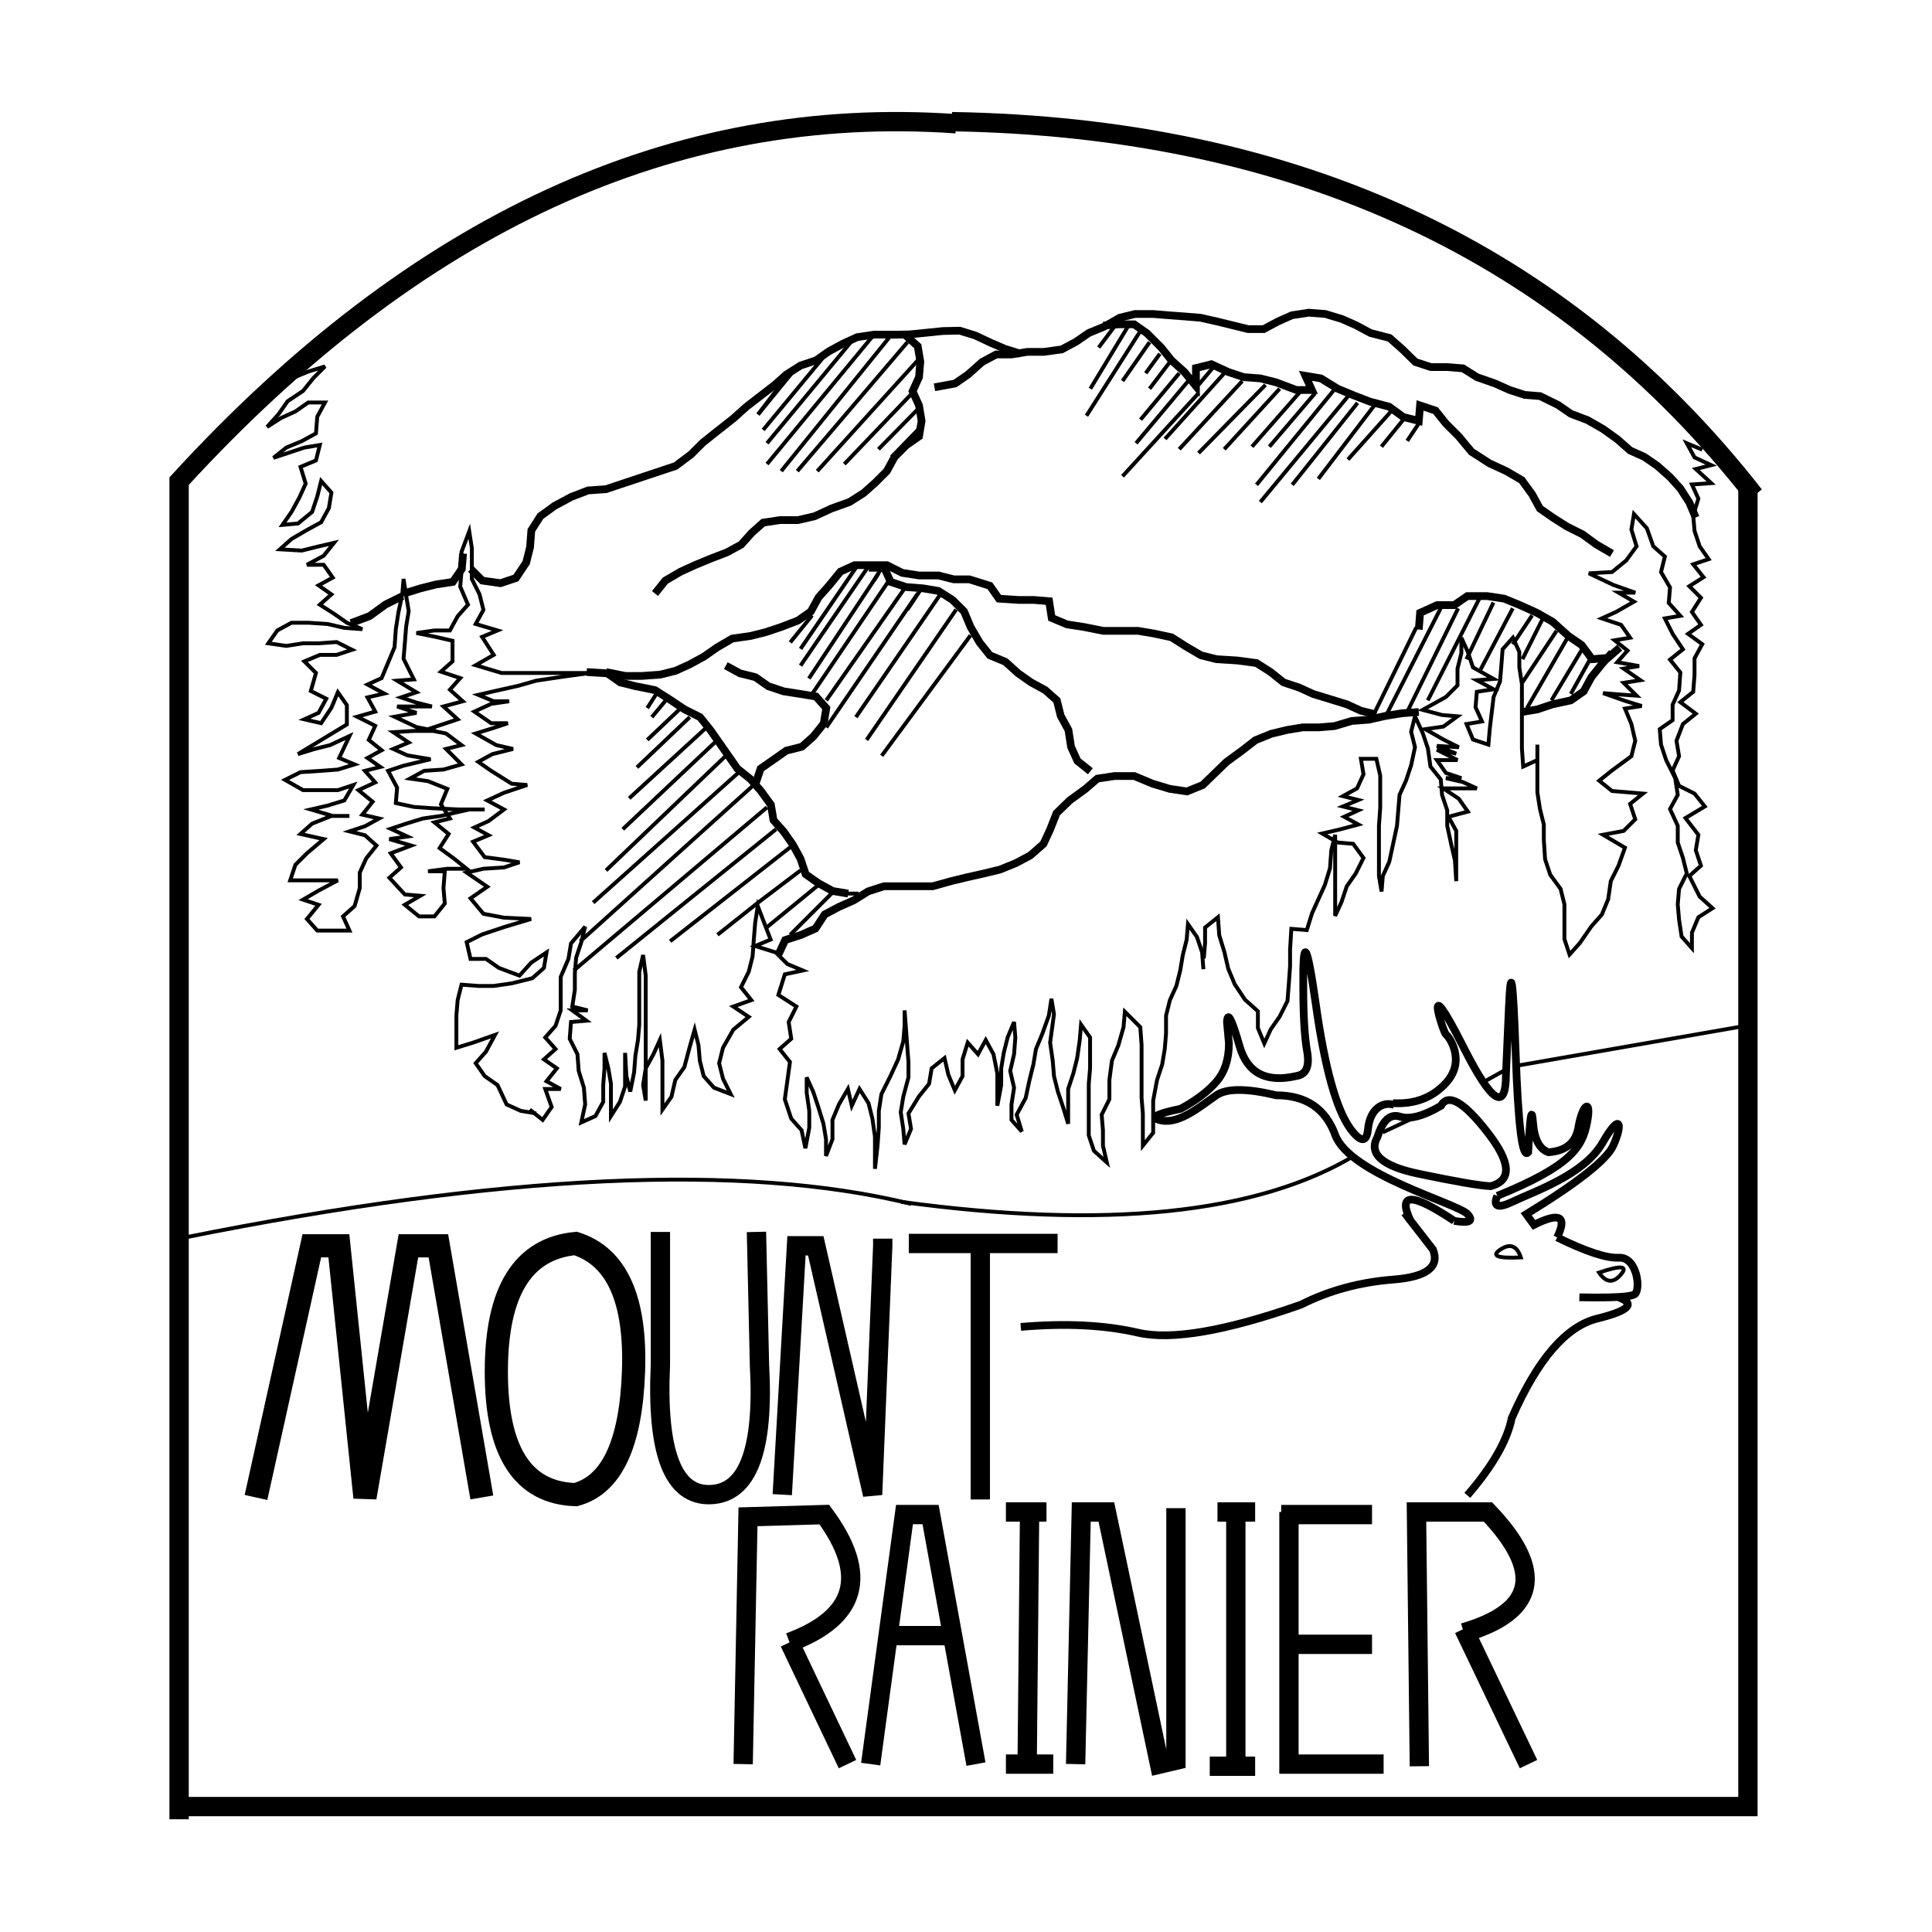 <?xml version="1.0" encoding="UTF-8" standalone="no"?>
<!DOCTYPE svg PUBLIC "-//W3C//DTD SVG 1.1//EN" "http://www.w3.org/Graphics/SVG/1.1/DTD/svg11.dtd">
<svg version="1.1" xmlns="http://www.w3.org/2000/svg" xmlns:xlink="http://www.w3.org/1999/xlink" preserveAspectRatio="xMidYMid meet" viewBox="0 0 500 500" width="500" height="500"><defs><path d="" id="fhzsopJEA"></path><path d="M46.35 467.54L452.36 467.54L452.36 125.47" id="c1h89kW5G"></path><path d="M247.45 32.03C174.55 26.89 107.52 57.72 46.35 124.52L46.35 470.82" id="g3wYQazWqv"></path><path d="M454 128.2C404.8 65.22 335.58 32.98 246.35 31.48" id="b2cX8aT59X"></path><path d="M70.77 99.16L75.77 97.83L79.77 96.16L84.11 94.83L81.11 97.83L78.44 101.16L74.44 103.83L72.11 107.16L69.11 110.49L72.77 108.16L76.44 106.49L79.77 104.16L84.11 104.16L82.11 107.83L81.77 112.16L78.11 114.16L74.11 115.83L70.77 118.49L74.77 117.16L78.77 115.83L82.77 115.16L81.77 119.16L77.77 120.83L79.11 125.16L77.44 128.83L75.44 132.49L73.11 135.83L77.11 135.49L80.77 132.49L82.11 128.49L83.11 124.49L85.77 127.49L85.11 131.49L83.11 135.16L79.44 137.16L75.44 139.49L72.44 142.16L78.11 142.49L82.11 141.49L86.44 140.49L83.77 143.83L79.44 146.16L83.77 146.16L86.11 149.49L82.44 151.49L85.77 153.83L82.77 156.49L86.44 158.83L89.77 161.16L93.77 162.83L89.11 162.49L84.77 161.49L79.77 161.16L75.44 161.16L71.77 163.16L69.44 166.49L74.11 167.16L78.44 166.49L82.44 166.49L87.11 166.16L91.11 168.16L87.11 169.49L82.77 169.49L78.77 171.16L81.77 174.16L80.44 178.83L84.44 180.83L82.44 184.49L78.77 186.16L83.11 187.16L85.77 183.16L87.44 179.16L89.77 182.49L89.77 187.49L77.11 195.16L81.44 193.83L85.44 192.83L90.44 190.49L87.77 196.16L91.77 197.83L87.44 199.16L83.11 199.49L77.77 199.83L73.77 201.83L78.44 204.49L82.77 204.49L87.44 204.49L91.44 203.16L89.11 207.16L84.77 208.49L80.44 209.49L86.11 211.16L90.44 211.16L85.77 211.16L80.77 213.16L77.77 215.83L83.77 217.16L79.44 220.83L76.44 223.83L75.11 227.83L82.11 227.83L87.44 227.83L82.44 230.49L78.44 232.83L82.44 234.16L79.44 237.83L82.11 240.83L86.44 240.83L90.44 240.83L88.77 237.16L91.77 234.49L93.11 229.83L93.11 225.83L94.77 222.16L97.44 218.83L94.44 216.16L90.44 215.16L94.44 213.83L98.11 211.83L93.77 210.83L96.44 207.49L92.77 204.49L97.11 202.49L94.44 199.49L98.44 198.49L95.11 196.16L98.77 194.16L95.44 191.49L97.11 187.83L92.44 185.49L97.11 184.16L95.11 180.49L99.44 179.49L95.11 177.16L98.77 175.49L100.44 171.49L102.11 167.49L102.44 162.83L103.11 158.49L104.11 153.83L104.44 149.83L105.11 154.16L105.77 158.16L105.11 162.16L104.77 166.49L104.44 170.49L107.11 175.83L102.77 176.16L107.77 179.16L103.77 180.49L107.77 181.83L111.77 182.83L107.77 182.83L102.77 182.83L107.77 184.49L102.11 185.49L107.77 188.16L112.77 189.16L107.11 189.16L101.77 189.49L105.77 192.16L101.77 193.83L105.44 195.49L111.44 196.49L104.44 198.16L100.44 199.49L102.77 203.83L102.44 207.83L107.11 208.83L111.77 209.16L118.77 209.49L125.44 209.49L121.44 209.49L114.11 211.16L109.44 211.83L105.11 213.16L101.11 214.49L105.44 216.49L100.77 217.16L106.44 218.83L101.11 220.83L103.77 224.49L100.77 227.16L104.77 231.49L108.77 231.83L104.77 234.16L108.44 237.16L112.44 237.16L115.11 233.83L114.77 229.83L115.11 225.49L110.77 225.49L115.77 224.83L120.77 224.83L117.44 222.16L113.77 219.49L116.11 215.83L112.44 212.83L116.44 211.83L114.11 208.16L115.77 204.16L110.77 202.16L106.11 201.49L109.77 199.49L114.77 199.16L119.44 197.83L115.44 193.83L119.44 192.83L115.44 189.83L110.44 188.83L114.44 187.49L118.44 186.16L114.77 182.83L119.77 181.49L116.44 178.49L119.11 175.49L114.11 173.83L117.11 171.16L117.11 165.83L112.77 164.83L107.77 163.83L112.44 163.16L116.44 163.16L118.44 159.49L121.11 156.49L119.11 151.83L119.44 147.83L119.44 142.83L121.44 137.49L122.11 141.83L122.11 145.83L122.11 149.83L124.11 153.83L125.11 157.83L123.11 161.49L128.77 163.16L124.77 164.83L127.77 169.49L123.11 172.16L129.77 174.16L134.44 174.16L141.77 174.16L147.77 174.16L152.77 174.16L145.44 175.16L138.77 176.16L134.11 177.49L128.11 178.83L123.77 179.83L127.77 181.49L131.77 181.49L127.11 182.16L122.77 184.16L127.11 187.16L131.44 187.16L127.44 188.49L123.11 189.83L128.44 192.83L132.77 193.83L127.44 195.16L123.77 197.16L127.11 199.49L132.44 202.83L136.44 203.16L130.44 205.16L126.11 207.16L130.44 209.49L126.44 212.49L122.77 214.16L126.44 216.16L122.44 217.83L125.44 221.83L130.44 222.49L134.44 223.16L130.44 224.49L125.11 224.83L120.77 225.83L126.11 229.49L121.77 232.49L125.11 236.49L130.44 237.49L137.44 237.83L130.77 239.83L124.77 241.83L120.77 243.83L121.77 248.16L125.77 248.16L129.11 250.49L134.44 252.49L137.44 249.16L141.44 246.49L140.77 250.49L137.77 253.16L132.44 254.49L127.77 255.16L123.77 255.16L119.44 254.83L118.44 258.83L118.11 262.83L118.11 267.16L118.11 271.16L122.44 269.83L128.11 267.83L125.77 272.16L123.11 275.16L125.44 278.49L128.77 280.83L131.11 285.83L134.77 287.49L138.77 288.16" id="a2T0suTKG"></path><path d="M137.11 287.16L140.44 289.83L142.77 286.49L141.11 281.83L145.11 281.83L141.44 279.83L144.11 276.49L140.77 274.16L143.77 271.49L141.11 268.49L143.77 265.49L145.11 261.49L145.11 257.49L145.11 252.83L147.11 248.16L147.77 244.16L151.44 239.83L150.44 243.83L149.11 247.83L148.77 251.83L148.77 256.16L148.11 260.49L152.11 261.49L148.11 261.49L151.77 264.16L147.77 264.49L147.44 268.83L149.44 272.83L149.77 277.16L151.11 281.49L151.44 285.83L150.44 290.49L154.11 288.83L156.11 285.16L156.11 280.83L156.44 276.49L156.44 272.49L157.44 276.49L158.11 280.49L158.11 284.83L158.11 288.83L160.44 285.16L161.77 281.16L161.77 276.49L161.77 272.49L162.11 278.49L163.11 282.49L164.11 277.49L164.44 273.16L165.11 269.16L165.44 265.16L165.44 260.49L165.44 255.83L165.44 251.49L166.44 247.16L167.11 252.49L167.11 257.83L167.11 262.16L167.11 266.16L167.11 270.83L167.11 275.49L167.11 280.83L167.11 284.83L166.44 280.83L167.11 276.49L169.11 272.83L170.77 269.16L171.44 274.49L171.44 278.83L171.44 282.83L171.44 287.16L173.77 283.83L174.77 279.49L177.11 276.16L178.44 271.16L179.77 266.49L180.77 270.49L181.11 274.49L182.11 278.49L184.77 281.49L189.11 283.16L187.11 279.16L186.11 275.16L187.11 271.16L189.77 266.49L193.77 263.16L189.77 260.49L194.44 258.83L191.77 255.49L193.77 251.49L194.77 247.49L195.11 242.83L195.44 238.83L196.11 234.49L197.77 238.83L199.44 243.16L195.44 244.83L200.77 246.49L203.77 249.49L207.77 251.16L203.11 252.16L201.44 257.49L206.11 260.49L204.11 264.49L204.77 268.83L201.77 271.49L204.44 274.83L203.11 284.49L204.77 289.49L207.44 292.49L208.44 297.16L209.44 291.83L209.44 287.49L208.77 282.83L208.77 278.83L210.44 282.49L211.77 286.49L213.11 290.83L213.77 294.83L213.77 299.16L215.44 294.83L215.44 289.83L217.11 285.83L219.44 281.83L220.44 286.16L222.44 281.83L224.77 285.49L225.77 289.49L226.44 294.16L226.44 298.49L226.44 302.49L227.11 296.49L227.44 291.83L227.44 287.49L228.11 283.16L230.44 278.49L232.44 274.16L233.77 269.49L234.11 265.49L234.11 261.49L234.44 265.83L234.77 270.49L235.11 274.83L235.11 278.83L233.77 283.83L233.11 287.83L233.77 292.16L234.11 296.16L235.77 292.16L235.11 288.16L237.77 283.83L240.44 280.49L241.11 276.49L244.44 273.83L245.44 278.16L247.11 282.16L249.11 278.49L249.11 274.16L250.44 269.83L253.11 272.83L255.11 269.16L257.11 272.83L258.11 277.83L258.11 281.83L258.11 286.16L259.11 280.83L259.11 276.49L259.77 272.49L260.77 268.49L262.44 264.49L262.77 268.49L262.44 272.83L261.44 277.16L262.44 281.49L261.77 285.83L261.77 289.83L264.44 292.83L263.11 288.49L265.44 284.16L266.44 279.49L267.44 275.49L268.11 271.49L269.77 267.49L271.44 262.83L272.11 258.49L272.77 262.49L271.77 269.83L272.44 274.49L272.77 278.49L273.77 282.49L275.11 286.49L276.44 290.83L276.44 286.16L276.44 281.83L277.77 277.83L278.77 273.83L279.44 269.16L279.77 265.16L282.11 268.49L282.11 272.49L282.11 276.49L281.77 280.49L281.77 284.49L281.77 288.83L281.77 293.83L283.11 297.83L286.44 300.83L285.44 296.49L285.44 292.49L285.11 288.49L287.11 284.49L287.11 279.49L287.77 274.49L289.44 270.49L290.77 265.83L291.11 261.83L295.11 265.83L295.44 270.49L295.44 274.49L295.44 279.49L295.44 284.16L295.77 288.16L295.77 292.16L295.77 296.49L298.44 293.16L298.44 289.16L298.44 284.83L299.44 279.49L300.77 275.49L301.44 271.49L301.77 267.49L301.77 262.83L302.77 258.83L304.44 255.16L305.44 251.16L306.11 247.16L307.11 243.16L307.44 239.16L309.77 242.49L311.11 246.49L311.44 250.83" id="dyjcsVDYv"></path><path d="M440.54 116.38L436.54 114.71L438.54 118.38L442.87 120.38L438.87 121.38L442.87 125.04L437.87 125.38L439.54 129.04L438.2 133.38L438.54 137.38L439.87 141.38L442.2 144.71L438.2 146.04L440.87 149.38L437.2 151.71L440.2 154.71L437.87 158.38L440.2 161.71L436.87 164.04L440.54 166.71L438.54 170.38L438.54 174.71L438.2 179.04L434.87 181.71L438.87 184.71L435.54 187.38L433.87 191.71L434.54 195.71L432.87 199.38L434.54 203.38L438.54 205.38L441.2 208.71L436.2 211.71L439.54 216.04L438.87 220.04L440.2 224.04L437.2 226.71L439.87 232.04L443.2 235.04L439.54 237.38L437.87 241.38L437.87 245.38L435.2 242.38L434.54 238.04L434.2 234.04L434.54 230.04L436.54 226.04L435.54 222.04L434.2 218.04L434.2 213.71L432.2 209.38L434.2 205.71L433.54 201.38L431.2 196.71L429.87 192.71L429.54 188.71L432.87 186.38L432.87 182.38L434.54 178.71L434.87 174.04L432.2 170.71L435.54 168.04L432.87 164.04L430.87 160.04L434.87 159.38L431.87 156.04L432.2 152.04L429.87 148.04L430.87 144.04L427.87 141.38L426.2 136.71L422.87 133.04L422.2 137.04L423.54 141.38L420.87 145.04L417.2 148.04L411.2 148.38L417.54 151.38L423.2 153.38L418.87 153.38L422.87 155.71L418.2 158.38L414.54 160.04L419.54 161.71L421.87 165.04L417.87 165.71L421.2 168.38L418.54 171.38L424.2 172.38L420.2 173.04L424.54 176.04L420.2 176.71L423.54 180.04L418.87 179.71L414.87 179.38L420.54 181.38L424.87 182.71L420.54 183.38L422.2 187.38L423.2 191.71L422.2 195.71L417.2 199.38L413.87 202.04L417.2 204.71L421.2 205.04L425.2 205.38L421.87 208.04L423.2 212.04L420.2 215.04L414.87 216.04L420.54 219.38L418.87 224.04L416.87 228.04L416.2 232.71L414.54 236.71L411.87 239.71L408.87 244.04L406.2 247.04L404.87 243.04L404.87 238.71L404.87 234.04L403.87 230.04L401.2 226.38L399.87 222.38L399.54 217.38L399.54 213.38L398.54 209.38L397.87 205.04L397.87 200.71L397.87 196.71L397.87 192.71L397.87 196.71L394.2 198.38L393.87 193.71L393.87 189.71L393.87 185.71L393.87 181.38L393.87 177.04L393.2 172.71L393.2 168.71L391.54 165.04L388.87 168.04L388.54 172.38L388.2 176.38L386.54 180.38L385.54 188.71L385.2 192.71L381.2 191.38L379.54 187.38L383.54 186.71L381.87 183.04L382.2 179.04L386.54 178.38L382.2 176.04L386.54 175.71L381.2 172.71L379.87 168.71L378.2 165.04L378.2 169.04L377.2 173.04L377.2 177.38L374.2 180.38L368.2 183.71L373.2 185.04L377.2 185.38L373.54 188.04L368.87 188.71L373.54 191.38L377.54 193.38L371.87 193.04L376.87 195.04L371.87 194.04L377.2 196.71L371.87 196.71L374.2 200.04L378.2 201.38L374.2 201.38L378.54 202.38L382.2 204.04L377.87 204.04L373.54 204.04L377.54 206.71L379.87 210.04L374.87 211.38L376.87 215.04L376.87 219.04L376.87 223.38L376.87 228.04L376.54 222.71L375.54 218.38L374.54 213.71L374.54 209.71L373.2 205.71L372.87 201.71L370.2 198.38L369.54 193.71L368.2 189.71L366.2 185.38L365.2 189.38L366.2 193.38L365.2 198.04L363.87 202.04L362.2 205.71L361.87 209.71L361.54 213.71L360.54 218.38L359.54 223.04L357.87 226.71L357.54 230.71L356.87 226.71L356.87 222.71L356.87 218.38L356.87 213.71L357.2 209.04L357.2 204.71L357.2 200.71L356.2 196.38L352.2 196.38L352.87 200.38L351.2 204.04L347.54 206.04L351.54 207.04L347.54 208.71L351.54 209.71L347.87 211.38L351.54 213.38L346.54 214.71L342.2 215.71L346.2 218.04L350.2 218.38L352.87 222.04L350.87 226.04L348.54 229.38L347.2 233.38L345.54 237.04L345.54 232.71L345.54 228.71L345.54 224.71L345.54 216.04L344.54 220.04L344.2 224.71L342.87 229.04L341.2 232.71L339.54 236.38L338.2 240.71L334.2 240.38L333.87 245.71L333.87 250.04L333.54 254.71L333.2 259.04L331.2 263.04L328.87 266.38L327.2 270.04L325.54 266.04L325.54 261.71L322.2 258.71L319.54 254.71L317.87 250.71L316.87 246.38L315.54 242.04L315.2 237.38L311.87 240.04L311.87 244.04L311.54 248.04" id="a5sWTDCGX"></path><path d="M201.51 246.93L203.21 243.28L207.3 241.96L211.05 240.3L213.44 236.65L217.19 234.66L220.94 233.01L224.69 230.68L228.78 229.36L233.21 229.36L237.3 229.36L241.39 229.36L246.16 228.03L250.25 227.04L254.69 226.04L258.78 225.05L262.87 223.39L266.62 221.4L270.03 218.42L271.73 214.77L273.43 210.46L276.84 207.14L280.93 204.16L284 201.51L288.43 200.84L293.55 200.84L298.32 202.83L302.75 204.16L307.18 204.82L311.27 203.16L314.34 200.18L317.41 197.2L321.5 194.21L324.91 191.56L329 189.9L333.09 188.91L337.18 188.24L341.27 188.24L345.36 187.91L349.79 186.59L354.22 186.25L358.65 185.26L362.74 184.6L367.18 184.26" id="b8aIJ91Vf"></path><path d="M393.84 184.26L397.84 183.6L401.84 182.26L406.51 181.26L409.84 178.93L411.84 175.26L414.51 171.93L417.18 168.93" id="b4ET87A2rA"></path><path d="M151.84 173.93L157.18 174.26L160.51 176.6L164.51 177.6L169.51 178.6L173.18 180.93L177.18 183.6L181.18 185.6L183.84 188.93L186.18 192.26L188.51 195.6L190.84 198.93L194.18 201.6L196.84 204.6L199.51 208.26L200.18 212.26L202.84 215.26L205.18 218.6L207.18 222.26L208.51 226.26L211.84 228.6L215.51 230.6L219.51 231.26" id="b2OXT9CaMi"></path><path d="M156.84 173.93L161.84 174.93L166.18 174.93L170.84 174.6L174.84 173.6L178.51 171.93L182.18 169.93L185.51 167.6L189.51 165.26L194.18 164.6L198.18 163.6L202.18 162.26L206.51 160.6L209.84 158.26L211.84 154.6L214.51 151.6L217.51 147.93L221.18 146.26L225.18 146.26L229.51 146.26L233.51 148.26L237.84 148.93L242.84 148.93L246.84 149.93L250.84 149.93L256.18 151.6L258.51 154.93L263.51 155.26L267.51 155.26L271.51 155.6L272.18 159.93L276.18 161.6L280.51 162.26L285.51 163.26L290.18 163.26L294.51 163.26L298.51 163.93L303.18 164.93L306.84 167.26L310.84 169.6L314.84 170.6L320.18 170.93L325.18 171.6L328.84 173.93L332.18 176.6L336.18 177.93L339.84 179.6L344.18 180.93L348.51 182.26L352.18 183.93L356.18 184.93" id="c1sbebwhn3"></path><path d="M90.84 161.26L95.69 159.42L99.73 156.47L104.18 154.26" id="ciNAKjzZw"></path><path d="M104.51 153.6L108.84 152.26L112.84 151.26L117.18 150.6L119.51 147.26L119.84 143.26" id="eN1lNigEw"></path><path d="M121.84 147.26L124.84 150.26L129.51 150.93L133.51 149.6L136.18 145.6L137.18 141.6L137.51 137.26L139.84 133.6L143.51 130.93L147.84 128.6L152.18 126.93L156.84 126.6L160.84 125.26L164.84 123.93L170.84 121.93L174.84 120.6L178.84 117.6L181.84 114.6L185.18 111.93L189.84 108.26L193.18 105.26L200.51 99.6L203.51 96.93L207.18 94.6L211.18 93.26L214.51 90.93L218.18 88.93L221.84 87.26L226.18 86.6L230.18 86.6L234.18 86.6L237.51 89.6L238.18 93.6L237.84 97.6L236.18 101.26L237.84 104.93L238.51 108.93L237.84 112.93L234.51 115.26L231.51 118.26L229.51 121.93L226.51 124.93L223.51 127.6L219.84 129.93L215.18 131.6L210.84 133.6L206.51 134.6L201.84 134.6L197.51 135.26L194.51 137.93L191.84 140.93L188.18 142.93L183.84 144.6L179.84 146.26L176.18 147.93L172.18 150.26L169.51 153.6" id="c11ZKe2FK9"></path><path d="M230.73 86.64L235.39 86.54L239.72 86.11L244.04 85.67L248.37 85.58L252.4 86.82L256.45 88.73L260.15 90.31L264.18 91.55" id="asLeziMA9"></path><path d="M241.84 100.23L247.17 99.25L250.49 96.96L254.16 93.69L257.82 91.73L261.81 91.73L265.8 91.07L270.13 91.07L274.79 90.42L278.45 88.46L281.78 86.17L285.77 84.53L289.76 82.24L293.75 81.26L298.41 81.26L302.41 81.59L306.73 81.91L310.73 82.24L315.05 83.22L319.05 84.2L323.04 85.18L327.03 85.18L330.69 83.22L334.35 81.59L338.68 80.93L343 81.26L347.33 82.57L350.99 84.2L354.65 86.17L359.64 87.47L362.97 90.42L366.3 93.69L370.29 95L374.62 95L378.61 95.33L382.27 97.62L386.93 99.25L390.59 100.89L394.58 102.2L398.58 102.52L403.24 104.81L406.56 107.1L410.89 108.74L414.88 111.03L418.54 113.65L421.87 116.59L425.53 118.23L428.86 120.52L432.19 123.46L434.85 126.41L437.18 130.01L438.84 133.93" id="a1bqVBjywx"></path><path d="M285.51 84.26L289.51 83.93L293.51 83.93L296.84 86.26L300.51 89.93L303.18 93.26L306.51 96.26L309.51 99.93L309.51 95.26L313.51 94.26L317.84 96.26L321.84 97.6L326.18 97.93L330.18 98.93L335.51 100.93L339.51 100.93L337.84 97.26L341.84 97.93L346.18 100.6L350.18 102.26L354.51 103.93L359.51 105.26L363.18 107.93L367.18 108.93L367.51 104.93L371.51 106.26L374.18 109.6L377.51 112.93L380.84 116.93L385.51 119.93L389.84 121.93L393.84 124.26L396.51 127.93L398.51 131.6L401.84 133.93L405.51 136.26L409.51 138.26L413.18 140.93L417.18 143.26" id="b13vK5bTkc"></path><path d="M367.18 162.93L367.52 158.6L371.93 156.6L376.35 156.6L379.75 154.26L384.85 154.26L389.27 154.93L393.35 156.6L397.76 158.6L401.84 160.93L405.92 164.6L409.32 166.93L412.04 170.6L416.12 170.26L419.18 167.6" id="bE5U4kxJT"></path><path d="M224.84 146.93L228.84 146.93L230.51 150.6L234.51 151.93L238.84 152.26L242.84 152.93L246.51 155.26L249.51 158.26L251.18 162.26L253.51 166.26L256.18 169.6L260.18 171.26L263.51 174.26L266.84 176.6L270.51 178.6L273.51 181.26L274.51 185.26L276.51 188.93L277.18 193.26L278.84 196.93L282.18 199.6" id="a2eoGTBjWj"></path><path d="M187.84 172.26L191.51 174.26L195.51 175.26L198.84 177.6L202.84 178.93L207.18 179.6L211.18 180.26L213.84 183.26L213.18 187.26L210.51 190.6L207.51 193.26L203.51 194.26L200.18 196.6L196.84 198.93L195.51 202.93" id="bcuXAk7rJ"></path><path d="M197.51 111.26L215.18 89.93" id="f7BYXRdB2"></path><path d="" id="f4NprYVkbk"></path><path d="" id="fz0QISIEG"></path><path d="M198.51 114.71L220.18 88.56" id="a1X5gxWLP"></path><path d="M198.51 120.1L226.18 86.6" id="bwzywvQtP"></path><path d="" id="agGDKC5V1"></path><path d="M202.18 121.93L230.73 86.6" id="a2INuyL40k"></path><path d="M206.34 121.93L234.84 88.56" id="e6knWvD3WR"></path><path d="" id="b6hrFatZx5"></path><path d="M211.51 121.93L237.51 93.26" id="bWLCzDwpK"></path><path d="M218.51 120.1L236.18 101.64" id="c1YF5bhnmT"></path><path d="M227.34 116.26L237.51 105.93" id="e82hurMFH"></path><path d="M230.73 118.26L237.51 111.26" id="a4bpqztNuV"></path><path d="M196.18 107.26L204.51 96.26" id="c1UNz4EvHc"></path><path d="M196.18 107.26L206.34 94.83" id="a1aRy8yltA"></path><path d="M207.18 167.93L221.51 146.93" id="bmcin0hn"></path><path d="M204.51 166.26L210.18 159.26" id="ccHWGGuXD"></path><path d="M207.18 172.26L224.51 146.93" id="a2e9VfeJX"></path><path d="" id="i50uXqUi7"></path><path d="M209.34 175.6L227.34 148.43" id="biVwEBfU"></path><path d="M226.18 150.26L228.18 146.93" id="dq3RBhmGe"></path><path d="M210.18 179.6L230.73 149.26" id="b1GR1mlows"></path><path d="M213.84 181.26L234.12 152.26" id="b2DZed0RZ"></path><path d="M213.84 188.26L237.51 153.6" id="gXW4ELLe"></path><path d="M234.84 157.76L238.51 152.26" id="aVmEcptW8"></path><path d="" id="b2d27hbwkN"></path><path d="" id="eJe9Q9voA"></path><path d="M221.51 185.6L243.51 153.6" id="a5qrdayR1q"></path><path d="M224.27 191.49L247.45 157.76" id="b3iZGXPDG"></path><path d="M228.18 195.6L251.18 164.43" id="dtYhwMG0"></path><path d="M284.34 89.93L288.84 83.93" id="b1IZ27eSWW"></path><path d="M282.18 100.6L291.84 84.6" id="apnXddNOn"></path><path d="M281.18 107.6L295.18 85.58" id="bDzBu88aK"></path><path d="M290.51 98.6L297.51 88.56" id="c1WFh3GYXj"></path><path d="M296.51 96.59L300.18 91.55" id="b1eDwFF13d"></path><path d="M297.51 100.6L302.84 93.58" id="a14RAnRi4W"></path><path d="M295.18 108.6L305.18 96.59" id="a2PRUh3BkN"></path><path d="M294.01 114.71L307.51 98.6" id="bmSl0IQew"></path><path d="" id="cagdBdsOj"></path><path d="M290.51 123.26L310.18 101.76" id="a2CpI8qWqR"></path><path d="" id="a2aV8rl84U"></path><path d="" id="b1Wow9vijx"></path><path d="M310.18 99.6L314.18 94.83" id="b1KbF2442k"></path><path d="M301.51 113.6L316.84 96.59" id="a9CVg1Lc5"></path><path d="" id="dK0HYNWn"></path><path d="M305.18 116.26L321.51 98.6" id="h2VsmMbU1V"></path><path d="M310.18 117.26L327.51 99.6" id="a4mZPNwoM0"></path><path d="M316.84 116.26L331.18 100.6" id="g1KSPivOg9"></path><path d="M324.01 115.6L337.18 100.6" id="c4Vb5obzb"></path><path d="M328.51 115.6L340.34 101.76" id="a5n3qukQn4"></path><path d="M325.18 125.47L345.51 100.6" id="b2rpOLU3u8"></path><path d="M326.18 129.93L348.84 102.59" id="aQ376hI9h"></path><path d="M334.43 125.47L351.34 104.26" id="a52kAPVe49"></path><path d="M341.18 123.93L356.18 104.26" id="bD17p8tPj"></path><path d="" id="b34zeqKVNa"></path><path d="M348.84 118.93L359.84 106.65" id="bx2VnwMXq"></path><path d="M357.51 115.6L363.18 108.6" id="a2gtvb6IKP"></path><path d="M364.18 114.1L367.18 109.6" id="bWAAu2AsY"></path><path d="M355.18 185.6L366.51 162.43" id="bvv3dtetc"></path><path d="M358.84 184.93L372.84 157.43" id="a1mQc4khI9"></path><path d="M364.18 184.26L377.37 157.43" id="g53zEI9Ten"></path><path d="M369.51 181.26L383.18 154.26" id="a5qFuCAak"></path><path d="M379.51 170.6L386.51 155.93" id="bigfRI33W"></path><path d="M383.18 173.26L391.51 157.43" id="bd0ejpwIZ"></path><path d="M391.51 166.76L396.51 159.26" id="fjnzvAPEf"></path><path d="M394.01 170.6L399.51 159.6" id="ae3X7vUSR"></path><path d="M394.01 176.6L402.84 163.26" id="a6vHYQSc5y"></path><path d="M395.18 183.26L405.51 165.35" id="a7Ord0Fs7"></path><path d="" id="b3lqezXmjw"></path><path d="M401.51 181.26L409.51 167.93" id="a67yQ7xZqf"></path><path d="M406.51 179.6L411.51 170.6" id="b1Mr82jxcS"></path><path d="M167.51 183.26L169.84 179.6" id="b1YcPcWbgd"></path><path d="M168.68 185.6L172.31 181.26" id="aoWqTLfrj"></path><path d="M167.51 191.49L176.18 183.26" id="a16h0g9spP"></path><path d="M164.84 198.6L178.51 185.6" id="c1BtuYxMZH"></path><path d="M162.84 206.6L182.84 188.26" id="a6r3zbnN4G"></path><path d="" id="c2bG9ctjk"></path><path d="" id="c7zlwPkYzV"></path><path d="M161.18 214.6L185.68 191.49" id="a4jvVqyHly"></path><path d="M156.84 225.26L187.84 195.6" id="b1Vihqr1UP"></path><path d="M153.51 233.6L191.51 199.6" id="g7z0Uxe3DV"></path><path d="" id="bzEDpNcev"></path><path d="M150.18 243.6L195.18 203.05" id="a8Gzc0sY"></path><path d="M148.51 251.15L198.51 208.93" id="a8GzWY4xq8"></path><path d="M159.51 247.93L200.84 214.6" id="boXEprKPj"></path><path d="M173.43 243.6L204.51 219.26" id="b21faxeI0H"></path><path d="M185.68 241.93L196.18 233.6L207.18 225.26" id="alcq1dBHH"></path><path d="M198.51 239.93L212.34 228.6" id="e7a2iaR4Ib"></path><path d="M204.51 241.93L215.18 231.26" id="e8cYQvUXt"></path><path d="M222.18 231.26L218.34 231.26" id="f1UwcwOivS"></path><path d="M363.49 313.9L370.86 323.4C372.63 327.9 369.19 330.48 360.55 331.15C351.9 331.82 343.94 333.98 336.68 337.65C317.23 344.48 303.18 346.9 294.53 344.9C285.89 342.9 275.77 342.4 264.18 343.4" id="hDLfy2UEw"></path><path d="M376.34 315.96C365.38 308.63 361.61 308.63 365.04 315.96" id="d1jNvae0rX"></path><path d="M360.84 285.96C357.9 284.96 354.54 286.96 354.04 292.21C353.7 295.71 352.2 295.71 349.54 292.21C345.87 287.21 342.87 276.46 340.54 259.96C338.2 243.46 337.12 242.04 337.29 255.71C337.29 262.88 337.62 268.36 338.29 272.17C338.95 275.98 338.04 278.08 335.54 278.46C327.7 280.29 322.79 277.71 320.79 270.71C318.79 263.71 317.7 261.63 317.54 264.46L318.04 270.04C318.04 274.15 316.95 277.46 314.79 279.96C312.62 282.46 309.54 284.79 305.54 286.96C299.04 288.29 297.37 289.29 300.54 289.96C305.29 290.96 310.79 286.21 314.79 283.46C317.45 281.63 322.62 281.63 330.29 283.46C337.95 283.46 343.04 286.88 345.54 293.71C349.29 303.96 377.29 311.46 379.79 314.21C381.45 316.04 380.31 316.63 376.34 315.96" id="c9335GbiMA"></path><path d="M387.49 309.49C406.49 301.74 409.49 296.99 410.74 290.49C411.99 283.99 409.49 285.74 408.49 291.74C407.82 295.74 405.24 297.89 400.74 298.2C398.4 297.39 397.07 294.82 396.74 290.49C396.4 286.16 395.99 288.73 395.49 298.2C393.99 300.06 392.9 291.39 392.24 272.17C391.57 252.96 390.99 249.23 390.49 260.99L389.74 277.99C389.74 287.82 386.07 285.49 378.74 270.99C367.74 249.24 373.49 267.24 374.24 267.74C374.99 268.24 379.49 274.49 374.24 280.24C370.74 284.07 366.15 285.82 360.49 285.49" id="aHmZmiICE"></path><path d="M402.99 320.24C405.65 314.74 403.65 313.66 396.99 316.99L394.99 314.24C408.32 306.07 415.82 300.16 417.49 296.51C419.99 291.02 419.49 287.49 414.74 295.74C409.99 303.99 397.24 308.24 391.49 310.99C387.65 312.82 386.32 312.32 387.49 309.49" id="b1coHspXq5"></path><path d="M408.74 335.74C414.61 335.86 418.71 335.77 421.02 335.47C421.99 335.35 422.64 335.19 422.99 334.99C424.74 333.99 423.74 325.24 418.97 325.49C415.79 325.66 410.46 323.91 402.99 320.24" id="bb5UGRjbv"></path><path d="M379.74 386.99C386.24 379.49 390.07 372.82 391.24 366.99C397.9 351.82 405.29 343.24 413.39 341.24C421.49 339.24 423.35 337.42 418.97 335.79" id="dsfIr6iOL"></path><path d="M388.31 323.37C390.83 321.71 392.59 322.39 393.59 325.42C387.55 325.71 385.8 325.03 388.31 323.37Z" id="k58H7wAUdT"></path><path d="M419.46 329.87C417.5 332.16 415.62 331.98 413.83 329.34C419.55 327.41 421.43 327.59 419.46 329.87Z" id="bjG9v3AI1"></path><path d="M362.31 288.98C364.85 289.78 368.38 288.85 372.91 286.18C374.78 282.85 378.78 285.12 384.91 292.98C391.05 300.85 391.34 305.52 385.78 306.98C382.94 306.85 376.73 305.78 367.18 303.78C357.62 301.78 354.06 298.58 356.51 294.18C357.85 289.92 359.78 288.18 362.31 288.98Z" id="c3G229onpk"></path><path d="" id="d2Vvdeqg95"></path><path d="M124.7 387.54L113.45 322.41L105.7 322.41L94.45 387.54L87.7 322.41L80.7 322.41L66.25 387.54" id="h3aTBp5BOg"></path><path d="M163.95 354.97C164.62 336.25 159.62 325.2 148.95 321.81C135.29 323.15 128.45 334.2 128.45 354.97C128.45 375.75 135.29 386.36 148.95 386.81C158.29 384.31 163.29 373.7 163.95 354.97Z" id="ausoVgiyp"></path><path d="M195.77 318.82L196.55 353.2C197.77 375.26 193.54 386.46 183.87 386.81C174.19 387.16 169.87 375.96 170.91 353.2L170.91 318.82" id="l93LcEKXK"></path><path d="M228.45 320.56L228.45 322.41L225.83 386.81L211.12 322.41L206.13 322.41L202.45 386.81" id="c1sx2OxVxG"></path><path d="M273.7 321.81L253.2 321.81L235.2 321.81" id="b1m6cOwh3O"></path><path d="M253.7 388.06L253.7 321.81" id="aEbsd4kI"></path><path d="" id="e1JwxfmiQb"></path><path d="M204.33 425.05C221.83 418.55 224.83 407.53 213.33 391.97L193.58 392.55L192.33 456.55" id="a1DmxBk5Jc"></path><path d="M219.33 456.55L204.33 425.05" id="a16tQgz7Ew"></path><path d="M252.58 456.55L246.56 423.47L240.83 391.97L234.08 391.97L225.33 456.55" id="b8e2SU4WC"></path><path d="M246.58 423.3L230.08 423.3" id="axMxNx81"></path><path d="M272.58 456.55L260.33 456.55" id="bWbMeGgMK"></path><path d="M266.45 391.97L265.83 456.55" id="dU8p7FCCB"></path><path d="M270.83 391.3L260.33 391.3" id="c1wpDGGpsO"></path><path d="M304.33 390.3L304.33 455.55L300.08 456.55L286.33 391.3L279.83 391.3L278.37 456.55" id="a3IUSgL8z0"></path><path d="M324.83 457.1L319.33 457.1L313.08 457.1" id="aNZqEbda8"></path><path d="" id="a2FUqMBmfa"></path><path d="" id="c86ea9VU1Z"></path><path d="M319.83 391.3L319.83 457.1" id="c2jfjZ4vCo"></path><path d="M324.83 391.3L315.08 391.3" id="eeM7z2sdQ"></path><path d="M358.08 456.55L333.58 456.55L333.58 391.3" id="b36emyMtNu"></path><path d="" id="a1zBcYTduq"></path><path d="M355.08 425.55L333.58 425.55" id="c2gWAtJMkL"></path><path d="" id="n6NIS75ct"></path><path d="M355.08 391.97L331.58 391.97" id="d149B2ULmr"></path><path d="M378.83 422.55C397.66 417.05 399.74 406.64 385.08 391.3L366.58 391.3L367.33 457.1" id="bj9YFEbHy"></path><path d="M395.58 456.55L378.83 421.55" id="b1HuEjngzX"></path><path d="M235.86 311.58C192.49 300.91 129.84 303.8 47.91 320.24" id="axdDevpVa"></path><path d="" id="c5NYNyLfsJ"></path><path d="M350.58 299.05C325.24 314.22 286.16 318.22 233.33 311.05" id="f4xkF4NZo"></path><path d="M368.33 288.16L357.83 293.05" id="a2VNS3NSyq"></path><path d="" id="a2BofDqKkP"></path><path d="M389.74 276.8L384.33 279.8" id="g84aGHkKnI"></path><path d="M452.36 273.3C456.51 273.3 455.66 272.93 449.83 272.17C443.99 271.42 425.11 272.96 393.18 276.8" id="araNqFVGP"></path><path d="M451.33 265.55L392.58 275.8" id="b23fD6O9IB"></path></defs><g><g><g><g><use xlink:href="#fhzsopJEA" opacity="1" fill-opacity="0" stroke="#000000" stroke-width="5" stroke-opacity="1"></use></g></g><g><g><use xlink:href="#c1h89kW5G" opacity="1" fill-opacity="0" stroke="#000000" stroke-width="5" stroke-opacity="1"></use></g></g><g><g><use xlink:href="#g3wYQazWqv" opacity="1" fill-opacity="0" stroke="#000000" stroke-width="5" stroke-opacity="1"></use></g></g><g><g><use xlink:href="#b2cX8aT59X" opacity="1" fill-opacity="0" stroke="#000000" stroke-width="5" stroke-opacity="1"></use></g></g><g><g><use xlink:href="#a2T0suTKG" opacity="1" fill-opacity="0" stroke="#000000" stroke-width="1" stroke-opacity="1"></use></g></g><g><g><use xlink:href="#dyjcsVDYv" opacity="1" fill-opacity="0" stroke="#000000" stroke-width="1" stroke-opacity="1"></use></g></g><g><g><use xlink:href="#a5sWTDCGX" opacity="1" fill-opacity="0" stroke="#000000" stroke-width="1" stroke-opacity="1"></use></g></g><g><g><use xlink:href="#b8aIJ91Vf" opacity="1" fill-opacity="0" stroke="#000000" stroke-width="2" stroke-opacity="1"></use></g></g><g><g><use xlink:href="#b4ET87A2rA" opacity="1" fill-opacity="0" stroke="#000000" stroke-width="2" stroke-opacity="1"></use></g></g><g><g><use xlink:href="#b2OXT9CaMi" opacity="1" fill-opacity="0" stroke="#000000" stroke-width="2" stroke-opacity="1"></use></g></g><g><g><use xlink:href="#c1sbebwhn3" opacity="1" fill-opacity="0" stroke="#000000" stroke-width="2" stroke-opacity="1"></use></g></g><g><g><use xlink:href="#ciNAKjzZw" opacity="1" fill-opacity="0" stroke="#000000" stroke-width="2" stroke-opacity="1"></use></g></g><g><g><use xlink:href="#eN1lNigEw" opacity="1" fill-opacity="0" stroke="#000000" stroke-width="2" stroke-opacity="1"></use></g></g><g><g><use xlink:href="#c11ZKe2FK9" opacity="1" fill-opacity="0" stroke="#000000" stroke-width="2" stroke-opacity="1"></use></g></g><g><g><use xlink:href="#asLeziMA9" opacity="1" fill-opacity="0" stroke="#000000" stroke-width="2" stroke-opacity="1"></use></g></g><g><g><use xlink:href="#a1bqVBjywx" opacity="1" fill-opacity="0" stroke="#000000" stroke-width="2" stroke-opacity="1"></use></g></g><g><g><use xlink:href="#b13vK5bTkc" opacity="1" fill-opacity="0" stroke="#000000" stroke-width="2" stroke-opacity="1"></use></g></g><g><g><use xlink:href="#bE5U4kxJT" opacity="1" fill-opacity="0" stroke="#000000" stroke-width="2" stroke-opacity="1"></use></g></g><g><g><use xlink:href="#a2eoGTBjWj" opacity="1" fill-opacity="0" stroke="#000000" stroke-width="2" stroke-opacity="1"></use></g></g><g><g><use xlink:href="#bcuXAk7rJ" opacity="1" fill-opacity="0" stroke="#000000" stroke-width="2" stroke-opacity="1"></use></g></g><g><g><use xlink:href="#f7BYXRdB2" opacity="1" fill-opacity="0" stroke="#000000" stroke-width="1" stroke-opacity="1"></use></g></g><g><g><use xlink:href="#f4NprYVkbk" opacity="1" fill-opacity="0" stroke="#000000" stroke-width="1" stroke-opacity="1"></use></g></g><g><g><use xlink:href="#fz0QISIEG" opacity="1" fill-opacity="0" stroke="#000000" stroke-width="1" stroke-opacity="1"></use></g></g><g><g><use xlink:href="#a1X5gxWLP" opacity="1" fill-opacity="0" stroke="#000000" stroke-width="1" stroke-opacity="1"></use></g></g><g><g><use xlink:href="#bwzywvQtP" opacity="1" fill-opacity="0" stroke="#000000" stroke-width="1" stroke-opacity="1"></use></g></g><g><g><use xlink:href="#agGDKC5V1" opacity="1" fill-opacity="0" stroke="#000000" stroke-width="1" stroke-opacity="1"></use></g></g><g><g><use xlink:href="#a2INuyL40k" opacity="1" fill-opacity="0" stroke="#000000" stroke-width="1" stroke-opacity="1"></use></g></g><g><g><use xlink:href="#e6knWvD3WR" opacity="1" fill-opacity="0" stroke="#000000" stroke-width="1" stroke-opacity="1"></use></g></g><g><g><use xlink:href="#b6hrFatZx5" opacity="1" fill-opacity="0" stroke="#000000" stroke-width="1" stroke-opacity="1"></use></g></g><g><g><use xlink:href="#bWLCzDwpK" opacity="1" fill-opacity="0" stroke="#000000" stroke-width="1" stroke-opacity="1"></use></g></g><g><g><use xlink:href="#c1YF5bhnmT" opacity="1" fill-opacity="0" stroke="#000000" stroke-width="1" stroke-opacity="1"></use></g></g><g><g><use xlink:href="#e82hurMFH" opacity="1" fill-opacity="0" stroke="#000000" stroke-width="1" stroke-opacity="1"></use></g></g><g><g><use xlink:href="#a4bpqztNuV" opacity="1" fill-opacity="0" stroke="#000000" stroke-width="1" stroke-opacity="1"></use></g></g><g><g><use xlink:href="#c1UNz4EvHc" opacity="1" fill-opacity="0" stroke="#000000" stroke-width="1" stroke-opacity="1"></use></g></g><g><g><use xlink:href="#a1aRy8yltA" opacity="1" fill-opacity="0" stroke="#000000" stroke-width="1" stroke-opacity="1"></use></g></g><g><g><use xlink:href="#bmcin0hn" opacity="1" fill-opacity="0" stroke="#000000" stroke-width="1" stroke-opacity="1"></use></g></g><g><g><use xlink:href="#ccHWGGuXD" opacity="1" fill-opacity="0" stroke="#000000" stroke-width="1" stroke-opacity="1"></use></g></g><g><g><use xlink:href="#a2e9VfeJX" opacity="1" fill-opacity="0" stroke="#000000" stroke-width="1" stroke-opacity="1"></use></g></g><g><g><use xlink:href="#i50uXqUi7" opacity="1" fill-opacity="0" stroke="#000000" stroke-width="1" stroke-opacity="1"></use></g></g><g><g><use xlink:href="#biVwEBfU" opacity="1" fill-opacity="0" stroke="#000000" stroke-width="1" stroke-opacity="1"></use></g></g><g><g><use xlink:href="#dq3RBhmGe" opacity="1" fill-opacity="0" stroke="#000000" stroke-width="1" stroke-opacity="1"></use></g></g><g><g><use xlink:href="#b1GR1mlows" opacity="1" fill-opacity="0" stroke="#000000" stroke-width="1" stroke-opacity="1"></use></g></g><g><g><use xlink:href="#b2DZed0RZ" opacity="1" fill-opacity="0" stroke="#000000" stroke-width="1" stroke-opacity="1"></use></g></g><g><g><use xlink:href="#gXW4ELLe" opacity="1" fill-opacity="0" stroke="#000000" stroke-width="1" stroke-opacity="1"></use></g></g><g><g><use xlink:href="#aVmEcptW8" opacity="1" fill-opacity="0" stroke="#000000" stroke-width="1" stroke-opacity="1"></use></g></g><g><g><use xlink:href="#b2d27hbwkN" opacity="1" fill-opacity="0" stroke="#000000" stroke-width="1" stroke-opacity="1"></use></g></g><g><g><use xlink:href="#eJe9Q9voA" opacity="1" fill-opacity="0" stroke="#000000" stroke-width="1" stroke-opacity="1"></use></g></g><g><g><use xlink:href="#a5qrdayR1q" opacity="1" fill-opacity="0" stroke="#000000" stroke-width="1" stroke-opacity="1"></use></g></g><g><g><use xlink:href="#b3iZGXPDG" opacity="1" fill-opacity="0" stroke="#000000" stroke-width="1" stroke-opacity="1"></use></g></g><g><g><use xlink:href="#dtYhwMG0" opacity="1" fill-opacity="0" stroke="#000000" stroke-width="1" stroke-opacity="1"></use></g></g><g><g><use xlink:href="#b1IZ27eSWW" opacity="1" fill-opacity="0" stroke="#000000" stroke-width="1" stroke-opacity="1"></use></g></g><g><g><use xlink:href="#apnXddNOn" opacity="1" fill-opacity="0" stroke="#000000" stroke-width="1" stroke-opacity="1"></use></g></g><g><g><use xlink:href="#bDzBu88aK" opacity="1" fill-opacity="0" stroke="#000000" stroke-width="1" stroke-opacity="1"></use></g></g><g><g><use xlink:href="#c1WFh3GYXj" opacity="1" fill-opacity="0" stroke="#000000" stroke-width="1" stroke-opacity="1"></use></g></g><g><g><use xlink:href="#b1eDwFF13d" opacity="1" fill-opacity="0" stroke="#000000" stroke-width="1" stroke-opacity="1"></use></g></g><g><g><use xlink:href="#a14RAnRi4W" opacity="1" fill-opacity="0" stroke="#000000" stroke-width="1" stroke-opacity="1"></use></g></g><g><g><use xlink:href="#a2PRUh3BkN" opacity="1" fill-opacity="0" stroke="#000000" stroke-width="1" stroke-opacity="1"></use></g></g><g><g><use xlink:href="#bmSl0IQew" opacity="1" fill-opacity="0" stroke="#000000" stroke-width="1" stroke-opacity="1"></use></g></g><g><g><use xlink:href="#cagdBdsOj" opacity="1" fill-opacity="0" stroke="#000000" stroke-width="1" stroke-opacity="1"></use></g></g><g><g><use xlink:href="#a2CpI8qWqR" opacity="1" fill-opacity="0" stroke="#000000" stroke-width="1" stroke-opacity="1"></use></g></g><g><g><use xlink:href="#a2aV8rl84U" opacity="1" fill-opacity="0" stroke="#000000" stroke-width="1" stroke-opacity="1"></use></g></g><g><g><use xlink:href="#b1Wow9vijx" opacity="1" fill-opacity="0" stroke="#000000" stroke-width="1" stroke-opacity="1"></use></g></g><g><g><use xlink:href="#b1KbF2442k" opacity="1" fill-opacity="0" stroke="#000000" stroke-width="1" stroke-opacity="1"></use></g></g><g><g><use xlink:href="#a9CVg1Lc5" opacity="1" fill-opacity="0" stroke="#000000" stroke-width="1" stroke-opacity="1"></use></g></g><g><g><use xlink:href="#dK0HYNWn" opacity="1" fill-opacity="0" stroke="#000000" stroke-width="1" stroke-opacity="1"></use></g></g><g><g><use xlink:href="#h2VsmMbU1V" opacity="1" fill-opacity="0" stroke="#000000" stroke-width="1" stroke-opacity="1"></use></g></g><g><g><use xlink:href="#a4mZPNwoM0" opacity="1" fill-opacity="0" stroke="#000000" stroke-width="1" stroke-opacity="1"></use></g></g><g><g><use xlink:href="#g1KSPivOg9" opacity="1" fill-opacity="0" stroke="#000000" stroke-width="1" stroke-opacity="1"></use></g></g><g><g><use xlink:href="#c4Vb5obzb" opacity="1" fill-opacity="0" stroke="#000000" stroke-width="1" stroke-opacity="1"></use></g></g><g><g><use xlink:href="#a5n3qukQn4" opacity="1" fill-opacity="0" stroke="#000000" stroke-width="1" stroke-opacity="1"></use></g></g><g><g><use xlink:href="#b2rpOLU3u8" opacity="1" fill-opacity="0" stroke="#000000" stroke-width="1" stroke-opacity="1"></use></g></g><g><g><use xlink:href="#aQ376hI9h" opacity="1" fill-opacity="0" stroke="#000000" stroke-width="1" stroke-opacity="1"></use></g></g><g><g><use xlink:href="#a52kAPVe49" opacity="1" fill-opacity="0" stroke="#000000" stroke-width="1" stroke-opacity="1"></use></g></g><g><g><use xlink:href="#bD17p8tPj" opacity="1" fill-opacity="0" stroke="#000000" stroke-width="1" stroke-opacity="1"></use></g></g><g><g><use xlink:href="#b34zeqKVNa" opacity="1" fill-opacity="0" stroke="#000000" stroke-width="1" stroke-opacity="1"></use></g></g><g><g><use xlink:href="#bx2VnwMXq" opacity="1" fill-opacity="0" stroke="#000000" stroke-width="1" stroke-opacity="1"></use></g></g><g><g><use xlink:href="#a2gtvb6IKP" opacity="1" fill-opacity="0" stroke="#000000" stroke-width="1" stroke-opacity="1"></use></g></g><g><g><use xlink:href="#bWAAu2AsY" opacity="1" fill-opacity="0" stroke="#000000" stroke-width="1" stroke-opacity="1"></use></g></g><g><g><use xlink:href="#bvv3dtetc" opacity="1" fill-opacity="0" stroke="#000000" stroke-width="1" stroke-opacity="1"></use></g></g><g><g><use xlink:href="#a1mQc4khI9" opacity="1" fill-opacity="0" stroke="#000000" stroke-width="1" stroke-opacity="1"></use></g></g><g><g><use xlink:href="#g53zEI9Ten" opacity="1" fill-opacity="0" stroke="#000000" stroke-width="1" stroke-opacity="1"></use></g></g><g><g><use xlink:href="#a5qFuCAak" opacity="1" fill-opacity="0" stroke="#000000" stroke-width="1" stroke-opacity="1"></use></g></g><g><g><use xlink:href="#bigfRI33W" opacity="1" fill-opacity="0" stroke="#000000" stroke-width="1" stroke-opacity="1"></use></g></g><g><g><use xlink:href="#bd0ejpwIZ" opacity="1" fill-opacity="0" stroke="#000000" stroke-width="1" stroke-opacity="1"></use></g></g><g><g><use xlink:href="#fjnzvAPEf" opacity="1" fill-opacity="0" stroke="#000000" stroke-width="1" stroke-opacity="1"></use></g></g><g><g><use xlink:href="#ae3X7vUSR" opacity="1" fill-opacity="0" stroke="#000000" stroke-width="1" stroke-opacity="1"></use></g></g><g><g><use xlink:href="#a6vHYQSc5y" opacity="1" fill-opacity="0" stroke="#000000" stroke-width="1" stroke-opacity="1"></use></g></g><g><g><use xlink:href="#a7Ord0Fs7" opacity="1" fill-opacity="0" stroke="#000000" stroke-width="1" stroke-opacity="1"></use></g></g><g><g><use xlink:href="#b3lqezXmjw" opacity="1" fill-opacity="0" stroke="#000000" stroke-width="1" stroke-opacity="1"></use></g></g><g><g><use xlink:href="#a67yQ7xZqf" opacity="1" fill-opacity="0" stroke="#000000" stroke-width="1" stroke-opacity="1"></use></g></g><g><g><use xlink:href="#b1Mr82jxcS" opacity="1" fill-opacity="0" stroke="#000000" stroke-width="1" stroke-opacity="1"></use></g></g><g><g><use xlink:href="#b1YcPcWbgd" opacity="1" fill-opacity="0" stroke="#000000" stroke-width="1" stroke-opacity="1"></use></g></g><g><g><use xlink:href="#aoWqTLfrj" opacity="1" fill-opacity="0" stroke="#000000" stroke-width="1" stroke-opacity="1"></use></g></g><g><g><use xlink:href="#a16h0g9spP" opacity="1" fill-opacity="0" stroke="#000000" stroke-width="1" stroke-opacity="1"></use></g></g><g><g><use xlink:href="#c1BtuYxMZH" opacity="1" fill-opacity="0" stroke="#000000" stroke-width="1" stroke-opacity="1"></use></g></g><g><g><use xlink:href="#a6r3zbnN4G" opacity="1" fill-opacity="0" stroke="#000000" stroke-width="1" stroke-opacity="1"></use></g></g><g><g><use xlink:href="#c2bG9ctjk" opacity="1" fill-opacity="0" stroke="#000000" stroke-width="1" stroke-opacity="1"></use></g></g><g><g><use xlink:href="#c7zlwPkYzV" opacity="1" fill-opacity="0" stroke="#000000" stroke-width="1" stroke-opacity="1"></use></g></g><g><g><use xlink:href="#a4jvVqyHly" opacity="1" fill-opacity="0" stroke="#000000" stroke-width="1" stroke-opacity="1"></use></g></g><g><g><use xlink:href="#b1Vihqr1UP" opacity="1" fill-opacity="0" stroke="#000000" stroke-width="1" stroke-opacity="1"></use></g></g><g><g><use xlink:href="#g7z0Uxe3DV" opacity="1" fill-opacity="0" stroke="#000000" stroke-width="1" stroke-opacity="1"></use></g></g><g><g><use xlink:href="#bzEDpNcev" opacity="1" fill-opacity="0" stroke="#000000" stroke-width="1" stroke-opacity="1"></use></g></g><g><g><use xlink:href="#a8Gzc0sY" opacity="1" fill-opacity="0" stroke="#000000" stroke-width="1" stroke-opacity="1"></use></g></g><g><g><use xlink:href="#a8GzWY4xq8" opacity="1" fill-opacity="0" stroke="#000000" stroke-width="1" stroke-opacity="1"></use></g></g><g><g><use xlink:href="#boXEprKPj" opacity="1" fill-opacity="0" stroke="#000000" stroke-width="1" stroke-opacity="1"></use></g></g><g><g><use xlink:href="#b21faxeI0H" opacity="1" fill-opacity="0" stroke="#000000" stroke-width="1" stroke-opacity="1"></use></g></g><g><g><use xlink:href="#alcq1dBHH" opacity="1" fill-opacity="0" stroke="#000000" stroke-width="1" stroke-opacity="1"></use></g></g><g><g><use xlink:href="#e7a2iaR4Ib" opacity="1" fill-opacity="0" stroke="#000000" stroke-width="1" stroke-opacity="1"></use></g></g><g><g><use xlink:href="#e8cYQvUXt" opacity="1" fill-opacity="0" stroke="#000000" stroke-width="1" stroke-opacity="1"></use></g></g><g><g><use xlink:href="#f1UwcwOivS" opacity="1" fill-opacity="0" stroke="#000000" stroke-width="1" stroke-opacity="1"></use></g></g><g><g><use xlink:href="#hDLfy2UEw" opacity="1" fill-opacity="0" stroke="#000000" stroke-width="2" stroke-opacity="1"></use></g></g><g><g><use xlink:href="#d1jNvae0rX" opacity="1" fill-opacity="0" stroke="#000000" stroke-width="2" stroke-opacity="1"></use></g></g><g><g><use xlink:href="#c9335GbiMA" opacity="1" fill-opacity="0" stroke="#000000" stroke-width="2" stroke-opacity="1"></use></g></g><g><g><use xlink:href="#aHmZmiICE" opacity="1" fill-opacity="0" stroke="#000000" stroke-width="2" stroke-opacity="1"></use></g></g><g><g><use xlink:href="#b1coHspXq5" opacity="1" fill-opacity="0" stroke="#000000" stroke-width="2" stroke-opacity="1"></use></g></g><g><g><use xlink:href="#bb5UGRjbv" opacity="1" fill-opacity="0" stroke="#000000" stroke-width="2" stroke-opacity="1"></use></g></g><g><g><use xlink:href="#dsfIr6iOL" opacity="1" fill-opacity="0" stroke="#000000" stroke-width="2" stroke-opacity="1"></use></g></g><g><g><use xlink:href="#k58H7wAUdT" opacity="1" fill-opacity="0" stroke="#000000" stroke-width="1" stroke-opacity="1"></use></g></g><g><g><use xlink:href="#bjG9v3AI1" opacity="1" fill-opacity="0" stroke="#000000" stroke-width="1" stroke-opacity="1"></use></g></g><g><g><use xlink:href="#c3G229onpk" opacity="1" fill-opacity="0" stroke="#000000" stroke-width="2" stroke-opacity="1"></use></g></g><g><g><use xlink:href="#d2Vvdeqg95" opacity="1" fill-opacity="0" stroke="#000000" stroke-width="2" stroke-opacity="1"></use></g></g><g><g><use xlink:href="#h3aTBp5BOg" opacity="1" fill-opacity="0" stroke="#000000" stroke-width="6" stroke-opacity="1"></use></g></g><g><g><use xlink:href="#ausoVgiyp" opacity="1" fill-opacity="0" stroke="#000000" stroke-width="6" stroke-opacity="1"></use></g></g><g><g><use xlink:href="#l93LcEKXK" opacity="1" fill-opacity="0" stroke="#000000" stroke-width="5" stroke-opacity="1"></use></g></g><g><g><use xlink:href="#c1sx2OxVxG" opacity="1" fill-opacity="0" stroke="#000000" stroke-width="5" stroke-opacity="1"></use></g></g><g><g><use xlink:href="#b1m6cOwh3O" opacity="1" fill-opacity="0" stroke="#000000" stroke-width="5" stroke-opacity="1"></use></g></g><g><g><use xlink:href="#aEbsd4kI" opacity="1" fill-opacity="0" stroke="#000000" stroke-width="5" stroke-opacity="1"></use></g></g><g><g><use xlink:href="#e1JwxfmiQb" opacity="1" fill-opacity="0" stroke="#000000" stroke-width="5" stroke-opacity="1"></use></g></g><g><g><use xlink:href="#a1DmxBk5Jc" opacity="1" fill-opacity="0" stroke="#000000" stroke-width="5" stroke-opacity="1"></use></g></g><g><g><use xlink:href="#a16tQgz7Ew" opacity="1" fill-opacity="0" stroke="#000000" stroke-width="5" stroke-opacity="1"></use></g></g><g><g><use xlink:href="#b8e2SU4WC" opacity="1" fill-opacity="0" stroke="#000000" stroke-width="5" stroke-opacity="1"></use></g></g><g><g><use xlink:href="#axMxNx81" opacity="1" fill-opacity="0" stroke="#000000" stroke-width="5" stroke-opacity="1"></use></g></g><g><g><use xlink:href="#bWbMeGgMK" opacity="1" fill-opacity="0" stroke="#000000" stroke-width="5" stroke-opacity="1"></use></g></g><g><g><use xlink:href="#dU8p7FCCB" opacity="1" fill-opacity="0" stroke="#000000" stroke-width="5" stroke-opacity="1"></use></g></g><g><g><use xlink:href="#c1wpDGGpsO" opacity="1" fill-opacity="0" stroke="#000000" stroke-width="5" stroke-opacity="1"></use></g></g><g><g><use xlink:href="#a3IUSgL8z0" opacity="1" fill-opacity="0" stroke="#000000" stroke-width="5" stroke-opacity="1"></use></g></g><g><g><use xlink:href="#aNZqEbda8" opacity="1" fill-opacity="0" stroke="#000000" stroke-width="5" stroke-opacity="1"></use></g></g><g><g><use xlink:href="#a2FUqMBmfa" opacity="1" fill-opacity="0" stroke="#000000" stroke-width="5" stroke-opacity="1"></use></g></g><g><g><use xlink:href="#c86ea9VU1Z" opacity="1" fill-opacity="0" stroke="#000000" stroke-width="5" stroke-opacity="1"></use></g></g><g><g><use xlink:href="#c2jfjZ4vCo" opacity="1" fill-opacity="0" stroke="#000000" stroke-width="5" stroke-opacity="1"></use></g></g><g><g><use xlink:href="#eeM7z2sdQ" opacity="1" fill-opacity="0" stroke="#000000" stroke-width="5" stroke-opacity="1"></use></g></g><g><g><use xlink:href="#b36emyMtNu" opacity="1" fill-opacity="0" stroke="#000000" stroke-width="5" stroke-opacity="1"></use></g></g><g><g><use xlink:href="#a1zBcYTduq" opacity="1" fill-opacity="0" stroke="#000000" stroke-width="5" stroke-opacity="1"></use></g></g><g><g><use xlink:href="#c2gWAtJMkL" opacity="1" fill-opacity="0" stroke="#000000" stroke-width="5" stroke-opacity="1"></use></g></g><g><g><use xlink:href="#n6NIS75ct" opacity="1" fill-opacity="0" stroke="#000000" stroke-width="5" stroke-opacity="1"></use></g></g><g><g><use xlink:href="#d149B2ULmr" opacity="1" fill-opacity="0" stroke="#000000" stroke-width="5" stroke-opacity="1"></use></g></g><g><g><use xlink:href="#bj9YFEbHy" opacity="1" fill-opacity="0" stroke="#000000" stroke-width="5" stroke-opacity="1"></use></g></g><g><g><use xlink:href="#b1HuEjngzX" opacity="1" fill-opacity="0" stroke="#000000" stroke-width="5" stroke-opacity="1"></use></g></g><g><g><use xlink:href="#axdDevpVa" opacity="1" fill-opacity="0" stroke="#000000" stroke-width="1" stroke-opacity="1"></use></g></g><g><g><use xlink:href="#c5NYNyLfsJ" opacity="1" fill-opacity="0" stroke="#000000" stroke-width="5" stroke-opacity="1"></use></g></g><g><g><use xlink:href="#f4xkF4NZo" opacity="1" fill-opacity="0" stroke="#000000" stroke-width="1" stroke-opacity="1"></use></g></g><g><g><use xlink:href="#a2VNS3NSyq" opacity="1" fill-opacity="0" stroke="#000000" stroke-width="1" stroke-opacity="1"></use></g></g><g><g><use xlink:href="#a2BofDqKkP" opacity="1" fill-opacity="0" stroke="#000000" stroke-width="6" stroke-opacity="1"></use></g></g><g><g><use xlink:href="#g84aGHkKnI" opacity="1" fill-opacity="0" stroke="#000000" stroke-width="1" stroke-opacity="1"></use></g></g><g><g><use xlink:href="#araNqFVGP" opacity="1" fill-opacity="0" stroke="#000000" stroke-width="0" stroke-opacity="1"></use></g></g><g><g><use xlink:href="#b23fD6O9IB" opacity="1" fill-opacity="0" stroke="#000000" stroke-width="1" stroke-opacity="1"></use></g></g></g></g></svg>